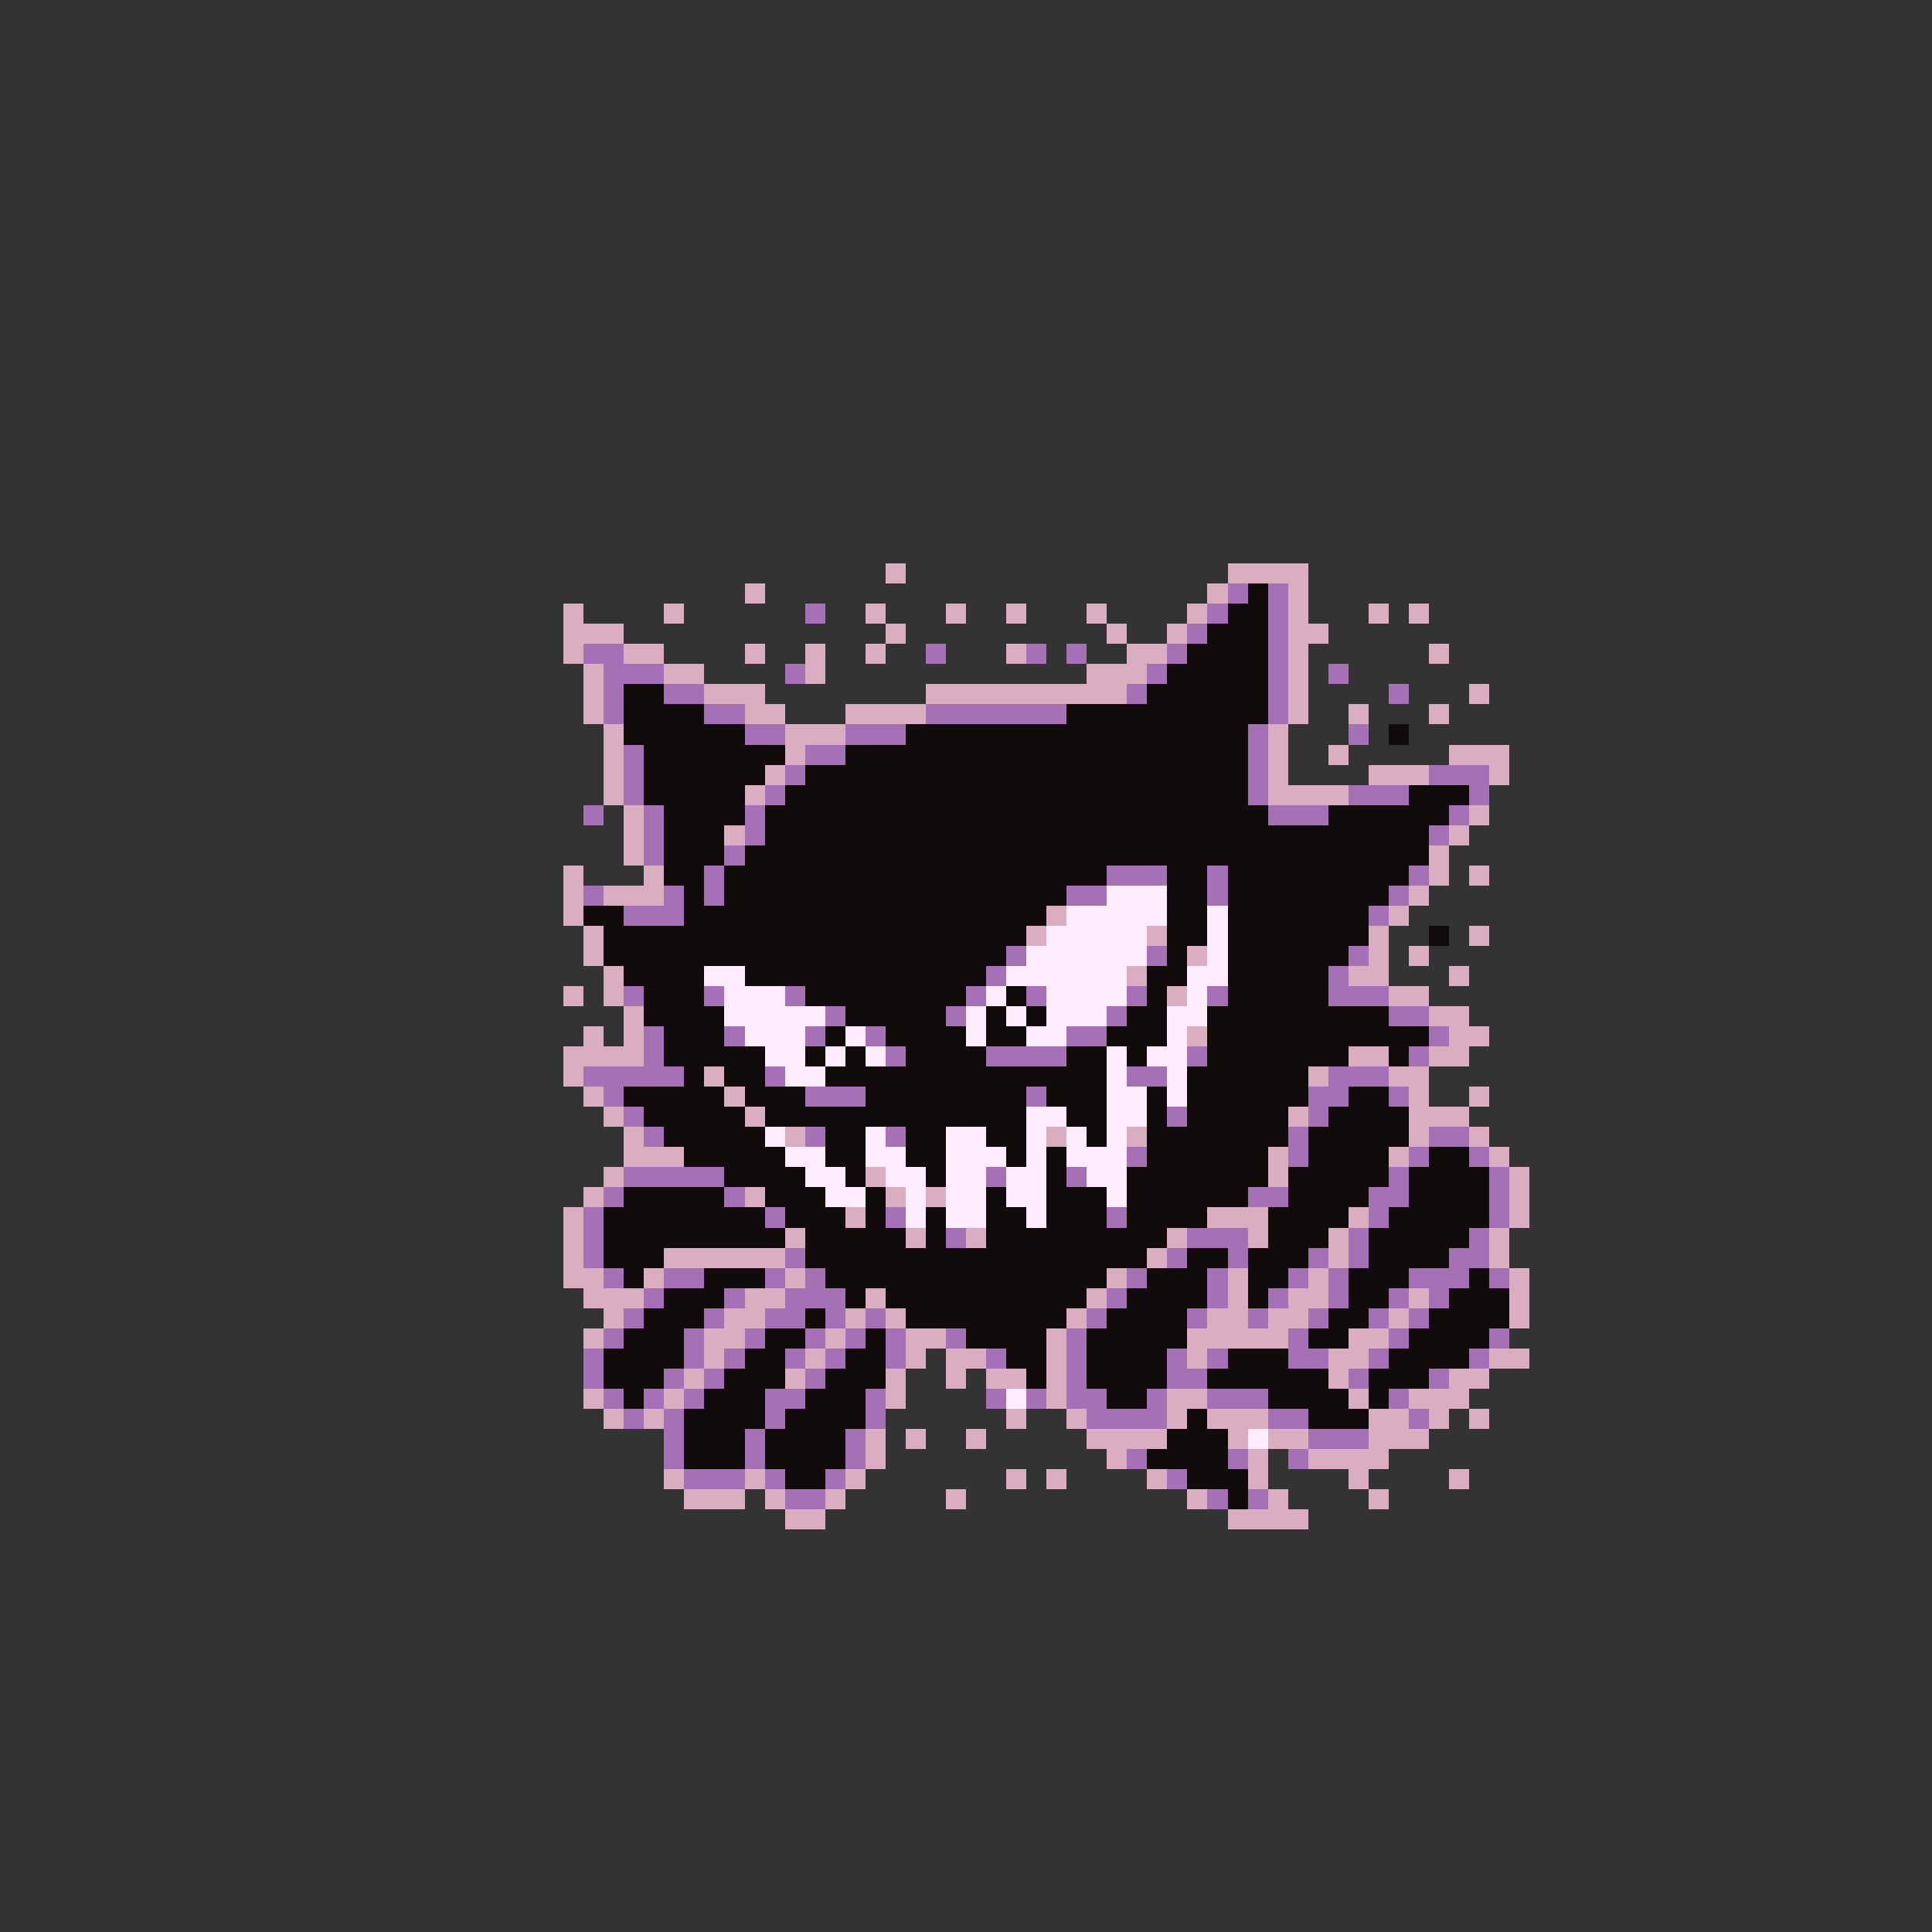 <svg xmlns="http://www.w3.org/2000/svg" viewBox="0 -0.5 96 96" shape-rendering="crispEdges">
<rect x="0" y="-0.5" width="96" height="96" fill="#333333" stroke="none"/>
<path stroke="#daadc0" d="M44 28h1M61 28h4M37 29h1M60 29h1M64 29h1M28 30h1M33 30h1M43 30h1M47 30h1M50 30h1M54 30h1M59 30h1M64 30h1M68 30h1M70 30h1M28 31h3M44 31h1M55 31h1M58 31h1M64 31h2M28 32h1M31 32h2M37 32h1M40 32h1M43 32h1M50 32h1M56 32h2M64 32h1M71 32h1M29 33h1M33 33h2M40 33h1M54 33h3M64 33h1M29 34h1M35 34h3M46 34h10M64 34h1M73 34h1M29 35h1M37 35h2M42 35h4M64 35h1M67 35h1M71 35h1M30 36h1M39 36h3M63 36h1M30 37h1M39 37h1M63 37h1M66 37h1M72 37h3M30 38h1M38 38h1M63 38h1M68 38h3M74 38h1M30 39h1M37 39h1M63 39h4M31 40h1M73 40h1M31 41h1M36 41h1M72 41h1M31 42h1M71 42h1M28 43h1M32 43h1M71 43h1M73 43h1M28 44h1M30 44h3M70 44h1M28 45h1M52 45h1M69 45h1M29 46h1M51 46h1M57 46h1M68 46h1M73 46h1M29 47h1M59 47h1M68 47h1M70 47h1M30 48h1M56 48h1M67 48h2M72 48h1M28 49h1M30 49h1M58 49h1M69 49h2M31 50h1M71 50h2M29 51h1M31 51h1M59 51h1M72 51h2M28 52h4M67 52h2M71 52h2M28 53h1M35 53h1M65 53h1M69 53h2M29 54h1M36 54h1M70 54h1M73 54h1M30 55h1M37 55h1M64 55h1M70 55h3M31 56h1M39 56h1M52 56h1M56 56h1M70 56h1M73 56h1M31 57h3M63 57h1M69 57h1M74 57h1M30 58h1M43 58h1M63 58h1M75 58h1M29 59h1M37 59h1M44 59h1M46 59h1M75 59h1M28 60h1M42 60h1M60 60h3M67 60h1M75 60h1M28 61h1M39 61h1M45 61h1M48 61h1M58 61h1M62 61h1M66 61h1M74 61h1M28 62h1M33 62h6M57 62h1M66 62h1M74 62h1M28 63h2M32 63h1M39 63h1M55 63h1M61 63h1M65 63h1M75 63h1M29 64h3M37 64h2M43 64h1M54 64h1M61 64h1M64 64h2M70 64h1M75 64h1M30 65h1M36 65h2M42 65h1M44 65h1M53 65h1M60 65h2M63 65h2M69 65h1M75 65h1M29 66h1M35 66h2M41 66h1M45 66h2M52 66h1M59 66h5M67 66h2M35 67h1M40 67h1M45 67h1M47 67h2M52 67h1M59 67h1M66 67h2M74 67h2M34 68h1M39 68h1M44 68h1M47 68h1M49 68h2M52 68h1M66 68h1M72 68h2M29 69h1M33 69h1M44 69h1M52 69h1M58 69h2M67 69h1M70 69h3M30 70h1M32 70h1M50 70h1M53 70h1M58 70h1M60 70h3M68 70h2M71 70h1M73 70h1M43 71h1M45 71h1M48 71h1M54 71h4M61 71h1M63 71h2M68 71h3M43 72h1M55 72h1M62 72h1M65 72h4M33 73h1M37 73h1M42 73h1M50 73h1M52 73h1M57 73h1M62 73h1M67 73h1M72 73h1M34 74h3M38 74h1M41 74h1M47 74h1M59 74h1M63 74h1M68 74h1M39 75h2M61 75h4" />
<path stroke="#a570b6" d="M61 29h1M63 29h1M40 30h1M60 30h1M63 30h1M59 31h1M63 31h1M29 32h2M46 32h1M51 32h1M53 32h1M58 32h1M63 32h1M30 33h3M39 33h1M57 33h1M63 33h1M66 33h1M30 34h1M33 34h2M56 34h1M63 34h1M69 34h1M30 35h1M35 35h2M46 35h7M63 35h1M37 36h2M42 36h3M62 36h1M67 36h1M31 37h1M40 37h2M62 37h1M31 38h1M39 38h1M62 38h1M71 38h3M31 39h1M38 39h1M62 39h1M67 39h3M73 39h1M29 40h1M32 40h1M37 40h1M63 40h3M72 40h1M32 41h1M37 41h1M71 41h1M32 42h1M36 42h1M35 43h1M55 43h3M60 43h1M70 43h1M29 44h1M33 44h1M35 44h1M53 44h2M60 44h1M69 44h1M31 45h3M68 45h1M50 47h1M57 47h1M67 47h1M49 48h1M66 48h1M31 49h1M35 49h1M39 49h1M48 49h1M51 49h1M56 49h1M60 49h1M66 49h3M41 50h1M47 50h1M55 50h1M69 50h2M32 51h1M36 51h1M40 51h1M43 51h1M53 51h2M71 51h1M32 52h1M44 52h1M49 52h4M59 52h1M70 52h1M29 53h5M38 53h1M56 53h2M66 53h3M30 54h1M40 54h3M51 54h1M65 54h2M69 54h1M31 55h1M58 55h1M65 55h1M32 56h1M40 56h1M44 56h1M64 56h1M71 56h2M56 57h1M64 57h1M70 57h1M73 57h1M31 58h5M49 58h1M53 58h1M69 58h1M74 58h1M30 59h1M36 59h1M62 59h2M68 59h2M74 59h1M29 60h1M38 60h1M44 60h1M55 60h1M68 60h1M74 60h1M29 61h1M47 61h1M59 61h3M67 61h1M73 61h1M29 62h1M39 62h1M58 62h1M61 62h1M65 62h1M67 62h1M72 62h2M30 63h1M33 63h2M38 63h1M40 63h1M56 63h1M60 63h1M64 63h1M66 63h1M70 63h3M74 63h1M32 64h1M36 64h1M39 64h3M55 64h1M60 64h1M63 64h1M66 64h1M69 64h1M71 64h1M31 65h1M35 65h1M38 65h2M41 65h1M43 65h1M54 65h1M59 65h1M62 65h1M65 65h1M68 65h1M70 65h1M30 66h1M34 66h1M37 66h1M40 66h1M42 66h1M44 66h1M47 66h1M53 66h1M64 66h1M69 66h1M74 66h1M29 67h1M34 67h1M36 67h1M39 67h1M41 67h1M44 67h1M49 67h1M53 67h1M58 67h1M60 67h1M64 67h2M68 67h1M73 67h1M29 68h1M33 68h1M35 68h1M40 68h1M53 68h1M58 68h2M67 68h1M71 68h1M30 69h1M32 69h1M34 69h1M38 69h2M43 69h1M49 69h1M51 69h1M53 69h2M57 69h1M60 69h3M69 69h1M31 70h1M33 70h1M38 70h1M43 70h1M54 70h4M63 70h2M70 70h1M33 71h1M37 71h1M42 71h1M65 71h3M33 72h1M37 72h1M42 72h1M56 72h1M61 72h1M64 72h1M34 73h3M38 73h1M41 73h1M58 73h1M39 74h2M60 74h1M62 74h1" />
<path stroke="#120b0b" d="M62 29h1M61 30h2M60 31h3M59 32h4M58 33h5M31 34h2M57 34h6M31 35h4M53 35h10M31 36h6M45 36h17M69 36h1M32 37h7M42 37h20M32 38h6M40 38h22M32 39h5M39 39h23M70 39h3M33 40h4M38 40h25M66 40h6M33 41h3M38 41h33M33 42h3M37 42h34M33 43h2M36 43h19M58 43h2M61 43h9M34 44h1M36 44h17M58 44h2M61 44h8M29 45h2M34 45h18M58 45h2M61 45h7M30 46h21M58 46h2M61 46h7M71 46h1M30 47h20M58 47h1M61 47h6M31 48h4M37 48h12M57 48h2M61 48h5M32 49h3M40 49h8M50 49h1M57 49h1M61 49h5M32 50h4M42 50h5M49 50h1M51 50h1M56 50h2M60 50h9M33 51h3M41 51h1M44 51h4M49 51h2M55 51h3M60 51h11M33 52h5M40 52h1M42 52h1M45 52h4M53 52h2M56 52h1M60 52h7M69 52h1M34 53h1M36 53h2M41 53h14M59 53h6M31 54h5M37 54h3M43 54h8M52 54h3M57 54h1M59 54h6M67 54h2M32 55h5M38 55h13M53 55h2M57 55h1M59 55h5M66 55h4M33 56h5M41 56h2M45 56h2M49 56h2M54 56h1M57 56h7M65 56h5M34 57h5M41 57h2M45 57h2M50 57h1M52 57h1M57 57h6M65 57h4M71 57h2M36 58h4M42 58h1M46 58h1M52 58h1M56 58h7M64 58h5M70 58h4M31 59h5M38 59h3M43 59h1M49 59h1M52 59h3M56 59h6M64 59h4M70 59h4M30 60h8M39 60h3M43 60h1M46 60h1M49 60h2M52 60h3M56 60h4M63 60h4M69 60h5M30 61h9M40 61h5M46 61h1M49 61h9M63 61h3M68 61h5M30 62h3M40 62h17M59 62h2M62 62h3M68 62h4M31 63h1M35 63h3M41 63h14M57 63h3M62 63h2M67 63h3M73 63h1M33 64h3M42 64h1M44 64h10M56 64h4M62 64h1M67 64h2M72 64h3M32 65h3M40 65h1M45 65h8M55 65h4M66 65h2M71 65h4M31 66h3M38 66h2M43 66h1M48 66h4M54 66h5M65 66h2M70 66h4M30 67h4M37 67h2M42 67h2M50 67h2M54 67h4M61 67h3M69 67h4M30 68h3M36 68h3M41 68h3M51 68h1M54 68h4M60 68h6M68 68h3M31 69h1M35 69h3M40 69h3M55 69h2M63 69h4M68 69h1M34 70h4M39 70h4M59 70h1M65 70h3M34 71h3M38 71h4M58 71h3M34 72h3M38 72h4M57 72h4M39 73h2M59 73h3M61 74h1" />
<path stroke="#ffedff" d="M55 44h3M53 45h5M60 45h1M52 46h5M60 46h1M51 47h6M60 47h1M35 48h2M50 48h6M59 48h2M36 49h3M49 49h1M52 49h4M59 49h1M36 50h5M48 50h1M50 50h1M52 50h3M58 50h2M37 51h3M42 51h1M48 51h1M51 51h2M58 51h1M38 52h2M41 52h1M43 52h1M55 52h1M57 52h2M39 53h2M55 53h1M58 53h1M55 54h2M58 54h1M51 55h2M55 55h2M38 56h1M43 56h1M47 56h2M51 56h1M53 56h1M55 56h1M39 57h2M43 57h2M47 57h3M51 57h1M53 57h3M40 58h2M44 58h2M47 58h2M50 58h2M54 58h2M41 59h2M45 59h1M47 59h2M50 59h2M55 59h1M45 60h1M47 60h2M51 60h1M50 69h1M62 71h1" />
</svg>